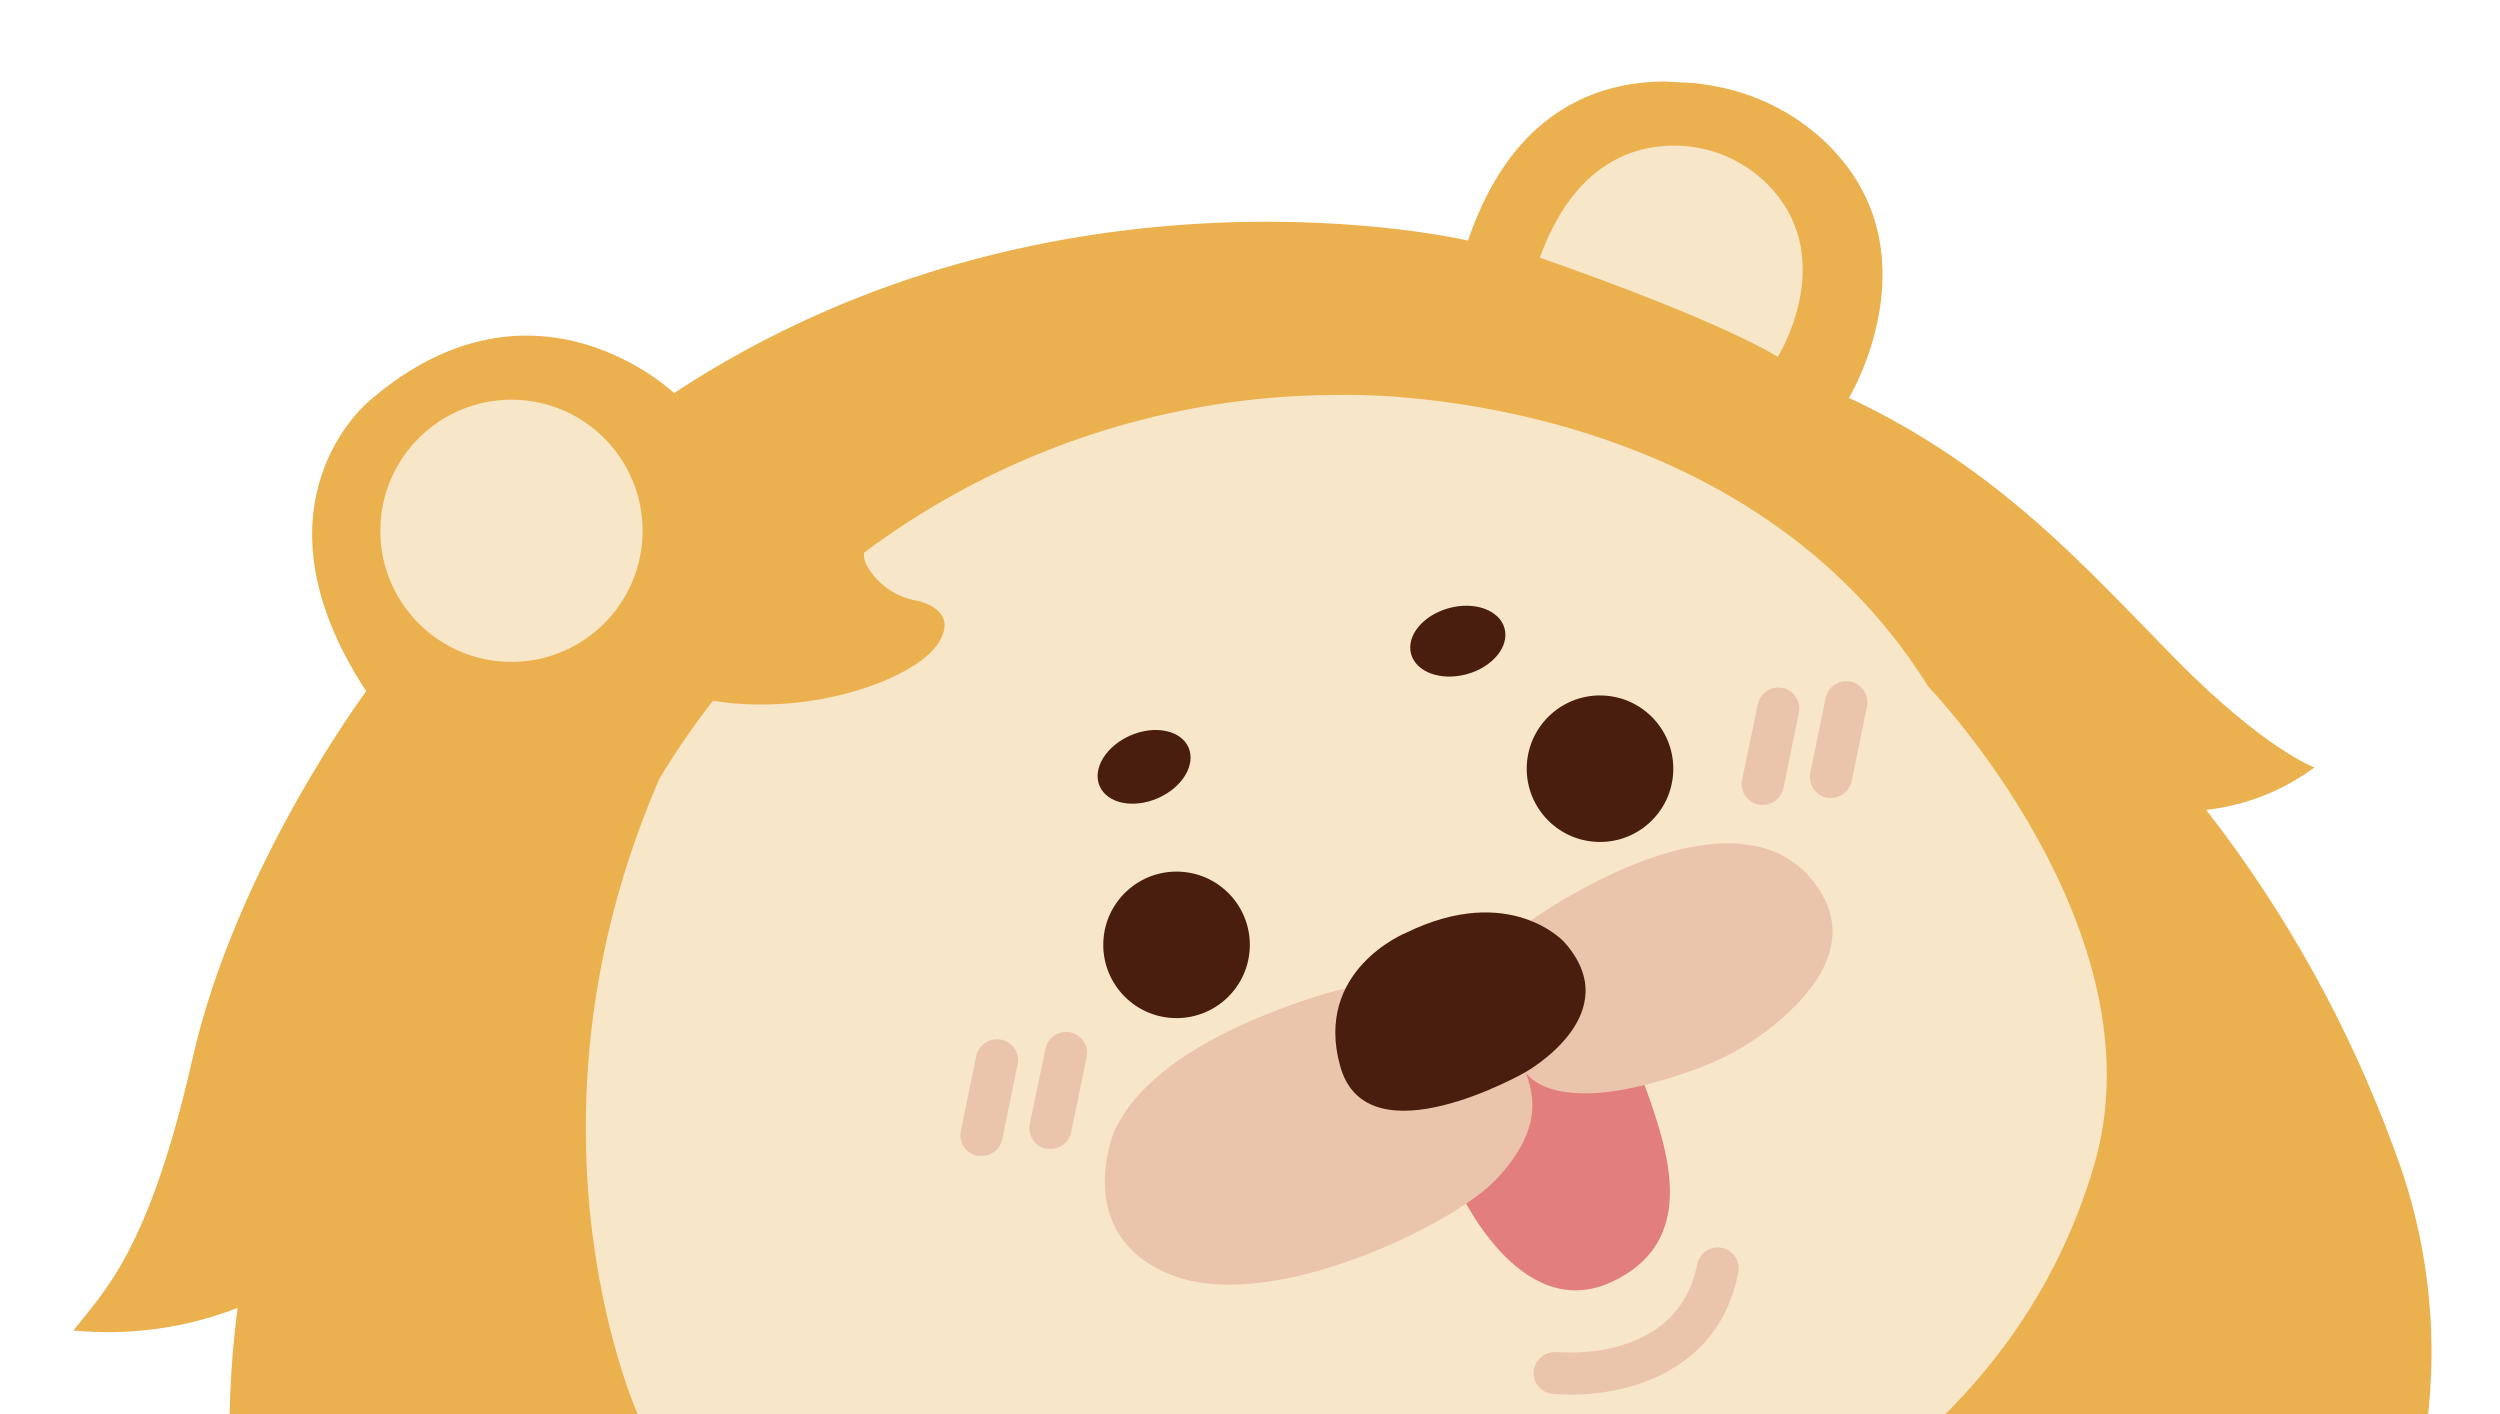 <svg width="1034" height="585" viewBox="0 0 1034 585" fill="none" xmlns="http://www.w3.org/2000/svg">
<g clip-path="url(#clip0_75_238)">
<path d="M151.467 285.889C151.467 285.889 97.676 358.064 79.62 437.846C61.565 517.628 42.798 534.287 30.358 550.289C53.41 552.532 76.666 549.336 98.255 540.955C85.685 638.076 108.164 736.495 161.655 818.541C161.655 818.541 191.692 856.087 212.942 876.89C224.13 889.284 232.598 903.884 237.803 919.747C246.566 914.461 253.928 907.141 259.262 898.41C264.596 889.678 267.747 879.789 268.449 869.582C268.449 869.582 292.854 950.744 417.404 979.779C417.404 979.779 577.377 1003.63 681.537 982.758C768.575 935.756 844.747 870.974 905.102 792.619C939.27 743.883 959.86 686.941 964.767 627.629C964.767 627.629 975.016 658.125 994.811 661.382C994.959 646.573 996.184 631.791 998.478 617.16C1010.41 569.962 1007.46 520.234 990.035 474.774C971.565 424.442 945.398 377.275 912.463 334.964C928.68 333.177 944.13 327.116 957.236 317.402C957.236 317.402 936.664 310.011 899.735 272.498C862.806 234.984 826.875 193.733 764.738 164.55C764.738 164.55 802.093 102.872 754.271 58.087C741.835 46.584 726.396 38.835 709.739 35.737C680.09 30.055 630.065 31.964 607.174 99.509C607.174 99.509 436.311 59.009 278.794 162.556C278.794 162.556 221.14 107.459 153.548 165.122C153.14 165.299 100.151 207.578 151.467 285.889Z" fill="#EBB14E"/>
<path d="M272.741 322.035C302.121 273.28 343.691 233.01 393.36 205.186C443.03 177.362 499.089 162.943 556.025 163.345C556.025 163.345 719.333 158.523 797.482 283.887C797.482 283.887 894.906 384.934 866.023 482.302C837.14 579.669 756.783 637.048 643 680.955C529.218 724.863 341.304 749.125 265.254 588.34C264.955 588.324 209.062 468.742 272.741 322.035Z" fill="#F7E6C7"/>
<path d="M359.317 223.166C358.257 224.564 357.584 226.219 357.368 227.96C357.152 229.701 357.4 231.467 358.086 233.081C360.196 237.155 363.237 240.674 366.961 243.353C370.686 246.033 374.99 247.799 379.524 248.506C383.171 249.4 396.727 253.521 387.529 266.802C376.724 282.093 329.532 298.231 287.823 288.409" fill="#EBB14E"/>
<path d="M208.637 273.681C238.549 275.285 264.097 252.344 265.7 222.441C267.303 192.539 244.354 166.998 214.442 165.394C184.53 163.791 158.982 186.732 157.379 216.634C155.776 246.537 178.725 272.078 208.637 273.681Z" fill="#F7E6C7"/>
<path d="M636.848 106.592C636.848 106.592 706.27 130.277 735.295 147.603C735.295 147.603 758.324 111.007 735.551 81.339C730.574 74.905 724.216 69.672 716.947 66.018C709.679 62.364 701.683 60.385 693.549 60.226C675.392 59.951 651.018 67.625 636.848 106.592Z" fill="#F7E6C7"/>
<path d="M660.141 348.192C676.857 349.088 691.134 336.268 692.03 319.558C692.926 302.848 680.101 288.575 663.385 287.679C646.67 286.783 632.393 299.603 631.497 316.313C630.601 333.023 643.426 347.296 660.141 348.192Z" fill="#4A1E0E"/>
<path d="M484.999 421.05C501.714 421.946 515.991 409.126 516.887 392.416C517.783 375.705 504.958 361.433 488.243 360.537C471.527 359.64 457.25 372.46 456.355 389.171C455.459 405.881 468.283 420.154 484.999 421.05Z" fill="#4A1E0E"/>
<path d="M606.731 278.824C617.397 275.871 624.352 267.37 622.265 259.837C620.178 252.304 609.839 248.592 599.173 251.546C588.506 254.499 581.551 262.999 583.638 270.532C585.726 278.065 596.064 281.777 606.731 278.824Z" fill="#4A1E0E"/>
<path d="M478.846 330.146C488.995 325.732 494.692 316.34 491.573 309.172C488.453 302.004 477.697 299.772 467.548 304.186C457.399 308.6 451.7 317.988 454.82 325.156C457.939 332.323 468.697 334.56 478.846 330.146Z" fill="#4A1E0E"/>
<path d="M645.793 576.7L642.111 576.502C640.967 576.39 639.856 576.048 638.844 575.503C637.832 574.958 636.94 574.218 636.216 573.325C635.493 572.432 634.953 571.404 634.631 570.301C634.308 569.198 634.209 568.04 634.338 566.898C634.638 564.629 635.805 562.566 637.594 561.137C639.382 559.707 641.653 559.023 643.934 559.23C646.124 559.347 693.619 563.688 701.875 523.307C702.051 522.147 702.46 521.039 703.078 520.043C703.697 519.046 704.513 518.183 705.474 517.51C706.435 516.837 707.522 516.367 708.67 516.127C709.819 515.886 711.004 515.878 712.155 516.109C713.305 516.339 714.396 516.8 715.363 517.465C716.33 518.13 717.153 518.986 717.781 519.978C718.408 520.969 718.826 522.078 719.013 523.236C719.199 524.394 719.15 525.575 718.865 526.713C710.498 569.185 669.389 577.964 645.793 576.7Z" fill="#EAC5AC"/>
<path d="M728.656 332.9L727.363 332.831C725.084 332.364 723.083 331.013 721.801 329.072C720.52 327.132 720.063 324.761 720.529 322.483L726.983 291.486C727.19 290.349 727.623 289.266 728.256 288.299C728.888 287.331 729.707 286.501 730.666 285.854C731.624 285.208 732.701 284.762 733.835 284.538C734.969 284.314 736.137 284.318 737.269 284.551C738.401 284.785 739.476 285.241 740.429 285.895C741.382 286.55 742.193 287.39 742.817 288.363C743.441 289.335 743.864 290.425 744.062 291.563C744.26 292.702 744.228 293.868 743.968 294.994L737.614 325.992C737.176 328.014 736.035 329.819 734.396 331.083C732.757 332.347 730.724 332.99 728.656 332.9Z" fill="#EAC5AC"/>
<path d="M756.768 330.016L755.475 329.946C753.229 329.434 751.271 328.065 750.014 326.135C748.757 324.205 748.298 321.864 748.738 319.604L755.089 288.704C755.555 286.439 756.901 284.45 758.833 283.178C760.764 281.905 763.121 281.45 765.387 281.916C767.652 282.381 769.639 283.727 770.912 285.658C772.185 287.588 772.64 289.947 772.175 292.212L765.826 323.113C765.384 325.152 764.227 326.966 762.568 328.231C760.908 329.496 758.852 330.13 756.768 330.016Z" fill="#EAC5AC"/>
<path d="M405.46 478.071L404.164 478.002C403.039 477.771 401.972 477.32 401.022 476.673C400.073 476.027 399.261 475.202 398.635 474.24C398.008 473.278 397.581 472.202 397.374 471.073C397.167 469.944 397.185 468.781 397.43 467.659L403.779 436.759C404.269 434.501 405.629 432.525 407.567 431.265C409.504 430.004 411.861 429.561 414.124 430.027C415.256 430.245 416.333 430.69 417.289 431.333C418.245 431.975 419.06 432.801 419.689 433.767C420.318 434.732 420.746 435.814 420.947 436.948C421.148 438.083 421.117 439.247 420.859 440.37L414.51 471.27C414.066 473.3 412.91 475.106 411.248 476.354C409.587 477.602 407.533 478.21 405.46 478.071Z" fill="#EAC5AC"/>
<path d="M434.07 475.212L432.777 475.143C431.642 474.924 430.563 474.484 429.602 473.842C428.641 473.201 427.817 472.371 427.18 471.407C426.543 470.443 426.108 469.364 425.895 468.229C425.682 467.094 425.698 465.924 425.943 464.795L432.391 433.9C432.599 432.764 433.032 431.68 433.664 430.713C434.297 429.746 435.116 428.915 436.074 428.269C437.033 427.623 438.109 427.176 439.243 426.952C440.377 426.728 441.545 426.732 442.677 426.966C443.809 427.199 444.882 427.655 445.835 428.31C446.788 428.964 447.602 429.804 448.226 430.777C448.85 431.75 449.273 432.834 449.471 433.973C449.668 435.111 449.636 436.278 449.377 437.404L443.028 468.309C442.589 470.331 441.449 472.131 439.81 473.395C438.171 474.659 436.138 475.303 434.07 475.212Z" fill="#EAC5AC"/>
<path d="M602.959 491.056C602.959 491.056 628.226 548.703 667.174 529.93C706.122 511.157 687.224 468.822 676.991 439.927L617.746 427.568L602.959 491.056Z" fill="#E27E7C"/>
<path d="M545.912 411.639C518.896 420.172 474.62 437.758 460.93 467.767C460.93 467.767 442.762 510.512 484.202 527.207C525.642 543.901 601.966 505.875 618.705 487.907C639.871 465.585 633.288 450.557 631.067 443.551C631.067 443.551 642.245 464.115 702.246 441.879C712.266 438.224 721.693 433.114 730.22 426.71C746.45 414.505 767.385 392.768 753.264 369.353C731.829 333.369 679.348 349.419 632.831 380.862C601.758 401.754 583.363 405.86 574.25 406.369C564.626 406.977 555.112 408.748 545.912 411.639Z" fill="#EAC5AC"/>
<path d="M581.542 385.799C581.542 385.799 543.174 401.211 554.319 441.036C565.464 480.86 630.766 443.535 630.766 443.535C630.766 443.535 673.881 419.698 646.938 389.607C646.938 389.607 624.501 364.845 581.542 385.799Z" fill="#4A1E0E"/>
</g>
<defs>
<clipPath id="clip0_75_238">
<rect width="974.698" height="1118.21" fill="white" transform="translate(59.859) rotate(3.069)"/>
</clipPath>
</defs>
</svg>
